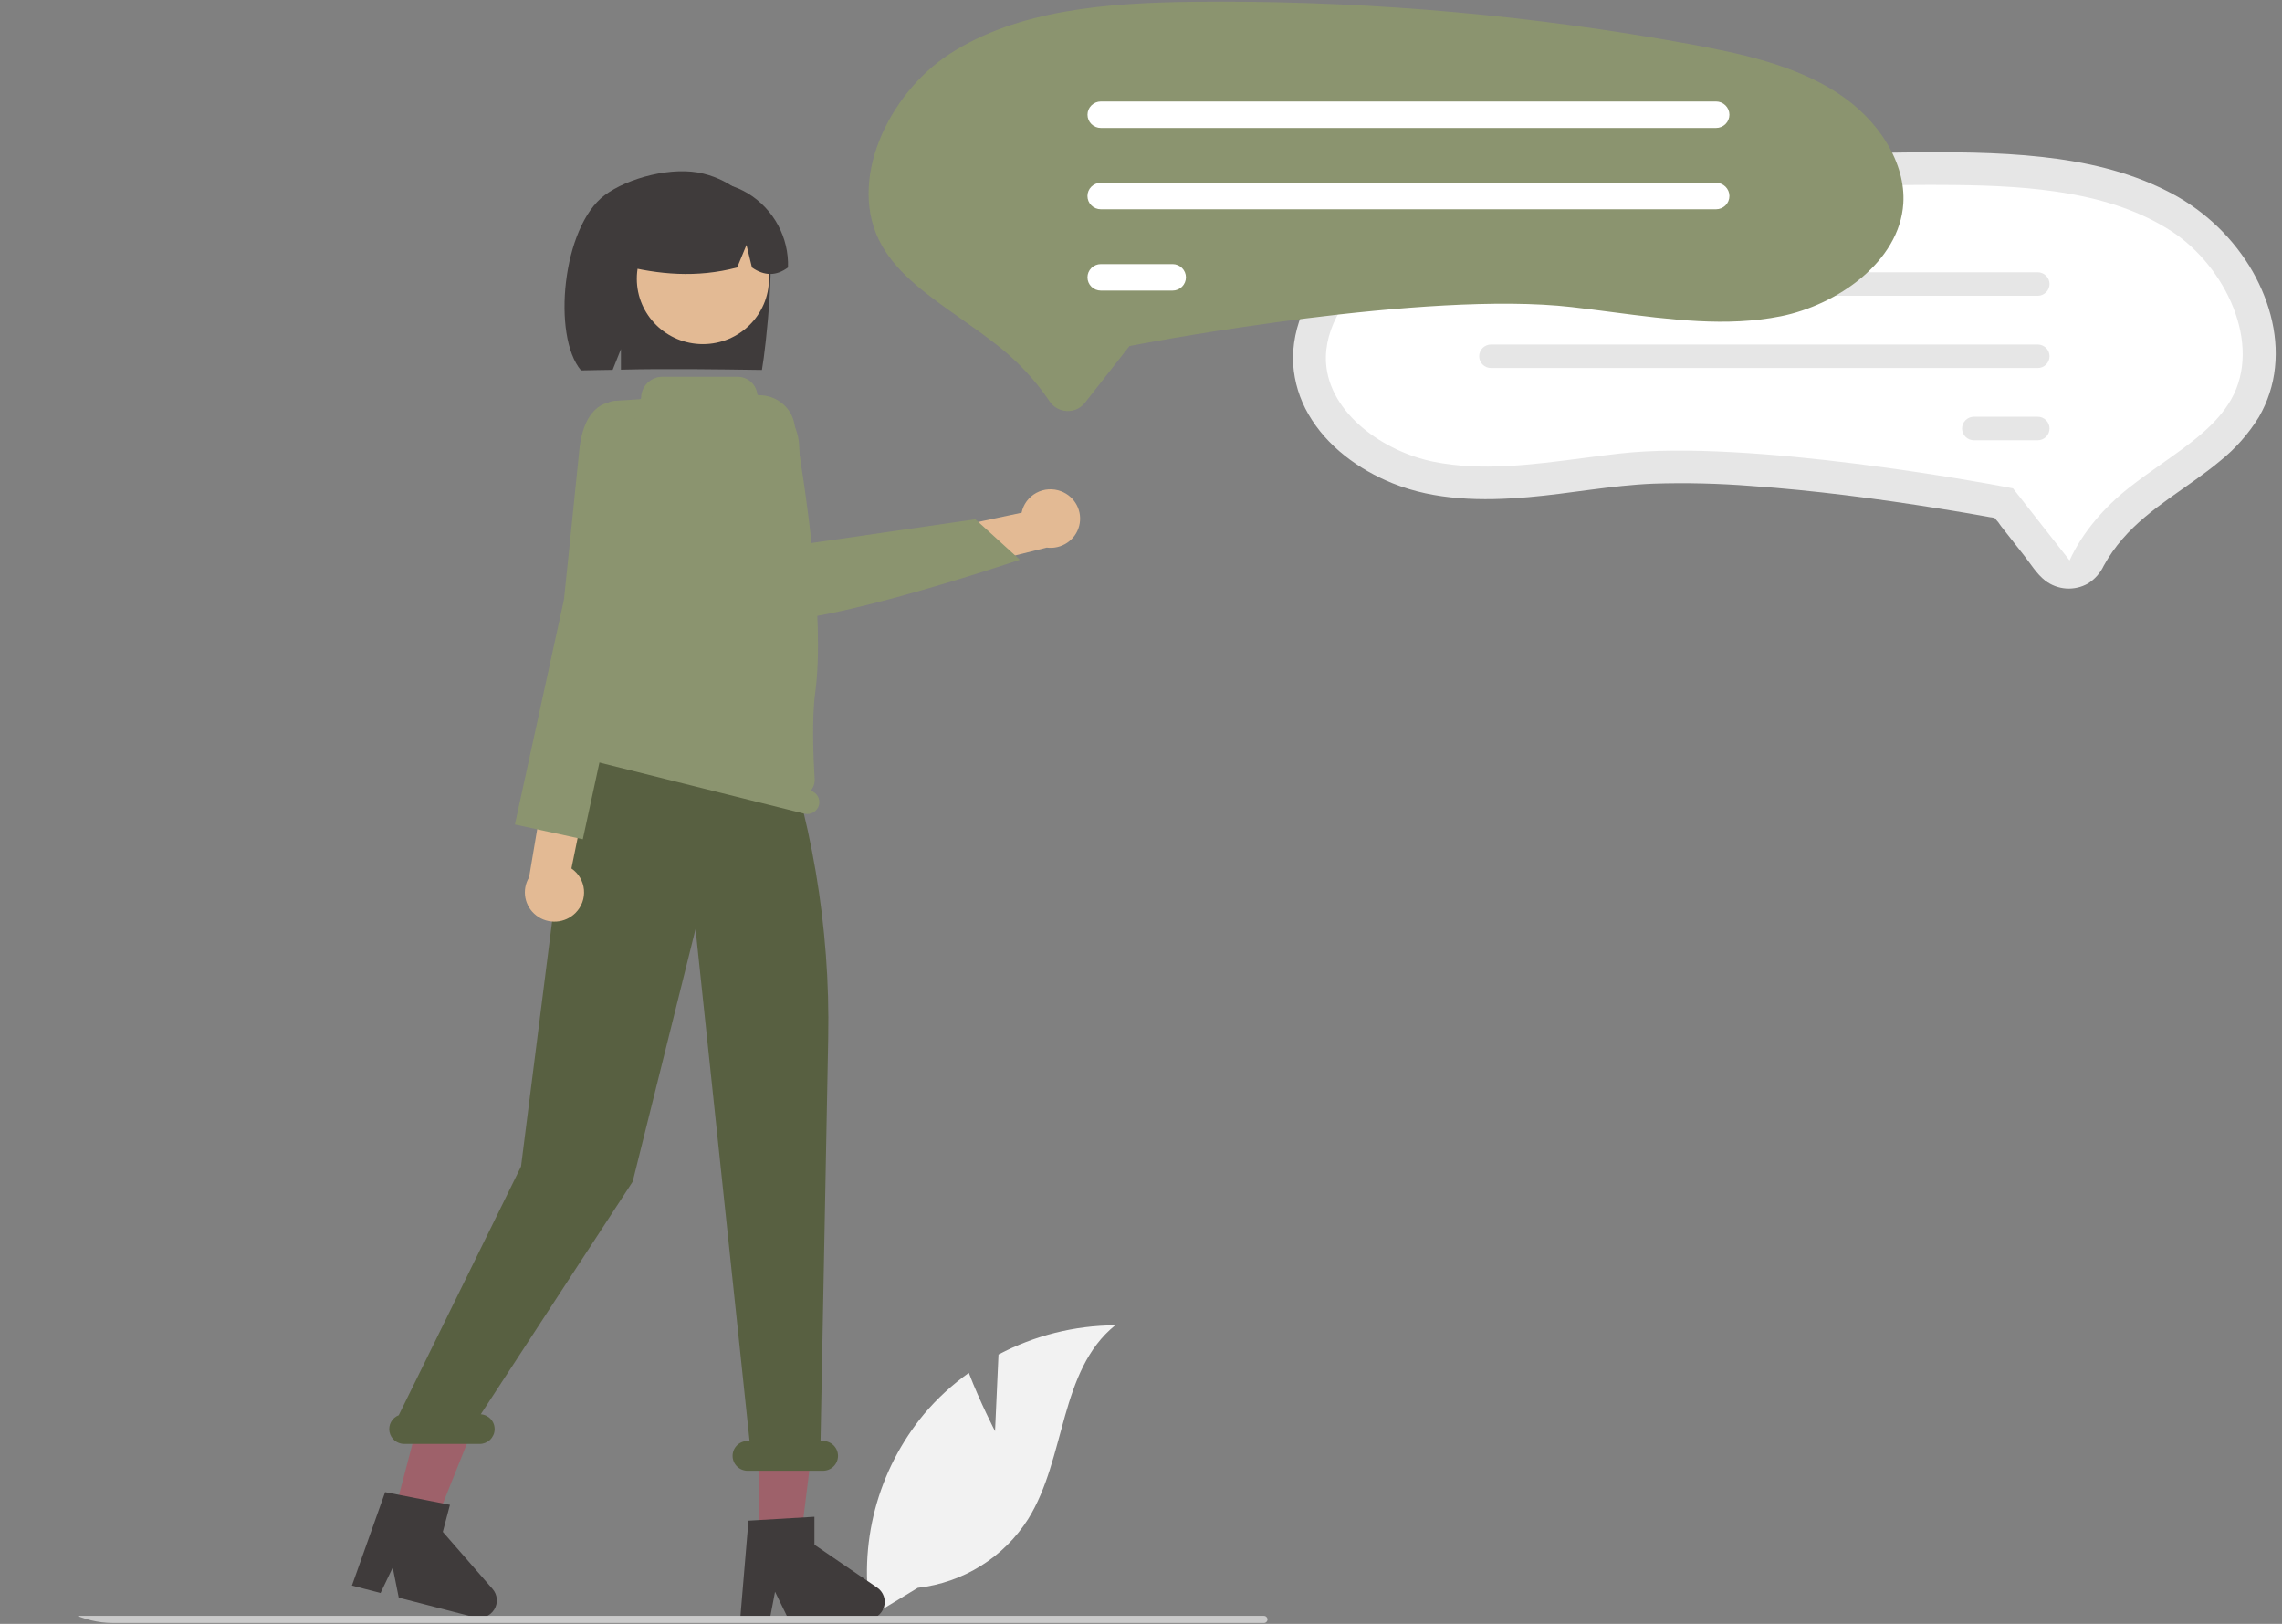 <svg width="208" height="148" viewBox="0 0 208 148" fill="none" xmlns="http://www.w3.org/2000/svg">
<rect x="0" y="0" width="208" height="148" fill="#808080" stroke="none"/>
<g clip-path="url(#clip0_68_513)">
<path d="M90.697 130.439L91.011 123.452C94.284 121.721 97.936 120.806 101.647 120.788C96.539 124.921 97.177 132.887 93.714 138.445C92.62 140.17 91.148 141.63 89.407 142.715C87.666 143.801 85.7 144.485 83.656 144.717L79.381 147.307C78.794 144.071 78.924 140.748 79.76 137.566C80.596 134.384 82.12 131.42 84.225 128.877C85.421 127.462 86.792 126.202 88.305 125.125C89.329 127.797 90.697 130.439 90.697 130.439Z" fill="#F2F2F2"/>
<path d="M117.872 33.234C117.984 34.822 118.457 36.365 119.255 37.748C120.937 40.671 123.822 42.788 126.928 44.045C130.81 45.617 135.136 45.666 139.256 45.315C143.081 44.99 146.868 44.235 150.708 44.08C153.678 43.986 156.651 44.056 159.612 44.29C165.358 44.693 171.081 45.442 176.766 46.35C178.306 46.593 179.842 46.854 181.375 47.133C181.52 47.145 181.664 47.172 181.804 47.211C181.831 47.223 181.876 47.214 181.902 47.23C181.948 47.259 181.714 47.157 181.856 47.272C182.053 47.477 182.229 47.701 182.381 47.941L184.481 50.615C185.083 51.382 185.642 52.313 186.42 52.918C186.969 53.337 187.631 53.586 188.322 53.634C189.014 53.682 189.705 53.526 190.307 53.186C190.936 52.792 191.438 52.228 191.752 51.561C192.235 50.684 192.811 49.861 193.471 49.106C195.969 46.222 199.441 44.448 202.345 42.022C203.751 40.895 204.952 39.537 205.894 38.008C206.697 36.624 207.197 35.088 207.36 33.5C207.708 30.275 206.708 26.986 205.026 24.243C203.196 21.295 200.568 18.915 197.44 17.372C193.926 15.6 190.037 14.737 186.139 14.307C182 13.85 177.813 13.852 173.654 13.898C168.987 13.949 164.328 14.152 159.677 14.507C155.02 14.864 150.381 15.371 145.761 16.028C141.328 16.659 136.841 17.316 132.501 18.432C128.668 19.418 124.845 20.959 121.982 23.752C119.437 26.234 117.666 29.631 117.872 33.234Z" fill="#E6E6E6"/>
<path d="M138.126 20.273C133.988 21.028 129.657 21.953 126.184 24.194C122.75 26.41 120.662 29.894 120.865 33.07C121.162 37.709 126.146 41.178 130.685 42.087C135.033 42.957 139.562 42.368 144.357 41.743C145.418 41.605 146.516 41.462 147.601 41.338C159.404 39.988 181.567 44.147 182.505 44.324L183.48 44.509L188.638 51.078C189.813 48.491 191.855 46.19 194.023 44.476C195.015 43.691 196.051 42.962 197.053 42.257C199.607 40.459 202.021 38.761 203.353 36.428C206.253 31.347 202.826 24.262 197.935 21.081C192.426 17.498 185.165 16.936 178.14 16.862C177.408 16.855 176.676 16.851 175.943 16.851C163.259 16.853 150.601 17.998 138.126 20.273V20.273Z" fill="white"/>
<path d="M134.824 25.888C134.824 25.747 134.852 25.607 134.907 25.477C134.961 25.347 135.041 25.229 135.141 25.129C135.242 25.029 135.361 24.95 135.493 24.896C135.624 24.842 135.765 24.814 135.907 24.814H185.728C186.015 24.814 186.291 24.927 186.494 25.128C186.697 25.329 186.812 25.602 186.812 25.887C186.812 26.171 186.697 26.444 186.494 26.645C186.291 26.846 186.015 26.959 185.728 26.959H135.907C135.62 26.959 135.345 26.846 135.142 26.645C134.939 26.444 134.825 26.172 134.824 25.888V25.888Z" fill="#E6E6E6"/>
<path d="M134.824 32.472C134.824 32.331 134.852 32.191 134.907 32.061C134.961 31.931 135.041 31.813 135.141 31.713C135.242 31.613 135.361 31.534 135.493 31.48C135.624 31.426 135.765 31.398 135.907 31.398H185.73C185.872 31.398 186.013 31.426 186.145 31.48C186.276 31.534 186.396 31.613 186.496 31.713C186.597 31.813 186.676 31.931 186.731 32.061C186.785 32.191 186.813 32.331 186.813 32.472C186.813 32.613 186.784 32.752 186.73 32.882C186.675 33.012 186.595 33.13 186.494 33.23C186.394 33.33 186.274 33.408 186.143 33.462C186.011 33.516 185.87 33.544 185.728 33.543H135.907C135.62 33.543 135.345 33.43 135.142 33.229C134.939 33.028 134.825 32.756 134.824 32.472V32.472Z" fill="#E6E6E6"/>
<path d="M178.839 39.056C178.839 38.915 178.867 38.775 178.921 38.645C178.975 38.515 179.055 38.397 179.156 38.297C179.256 38.197 179.376 38.118 179.507 38.064C179.638 38.01 179.779 37.982 179.922 37.982H185.728C186.015 37.982 186.291 38.095 186.494 38.296C186.697 38.497 186.812 38.77 186.812 39.055C186.812 39.339 186.697 39.612 186.494 39.813C186.291 40.014 186.015 40.127 185.728 40.127H179.922C179.635 40.127 179.359 40.014 179.156 39.813C178.953 39.612 178.839 39.34 178.839 39.056V39.056Z" fill="#E6E6E6"/>
<path d="M69.873 20.657C69.354 19.473 68.568 18.422 67.574 17.586C66.581 16.75 65.406 16.151 64.141 15.835C61.333 15.113 57.221 16.214 55.11 17.795C51.248 20.686 50.306 30.621 52.959 33.76C53.487 33.739 55.308 33.724 55.842 33.709L56.597 31.817V33.69C60.766 33.593 65.106 33.654 69.449 33.717C69.838 31.494 70.765 22.796 69.873 20.657Z" fill="#3F3B3B"/>
<path d="M69.165 140.451H72.967L74.776 125.938L69.164 125.938L69.165 140.451Z" fill="#9E616A"/>
<path d="M35.879 138.111L39.558 139.06L45.008 125.468L39.577 124.067L35.879 138.111Z" fill="#9E616A"/>
<path d="M56.833 51.312L55.971 53.529L56.144 55.746L73.006 61.525L72.169 51.824L70.273 49.607L56.833 51.312Z" fill="#FFB6B6"/>
<path d="M64.067 31.364C67.393 31.364 70.089 28.696 70.089 25.405C70.089 22.113 67.393 19.445 64.067 19.445C60.741 19.445 58.044 22.113 58.044 25.405C58.044 28.696 60.741 31.364 64.067 31.364Z" fill="#E3BA94"/>
<path d="M68.205 17.645C67.048 16.946 65.722 16.569 64.367 16.551C63.012 16.533 61.677 16.876 60.502 17.544C59.326 18.212 58.354 19.18 57.686 20.346C57.018 21.513 56.679 22.836 56.705 24.177C59.987 25.008 63.486 25.355 67.193 24.377L68.04 22.325L68.54 24.379C69.674 25.168 70.769 25.167 71.824 24.374C71.869 23.037 71.558 21.712 70.923 20.531C70.288 19.35 69.351 18.355 68.205 17.645V17.645Z" fill="#3F3B3B"/>
<path d="M68.222 138.595L74.233 138.24V140.788L79.947 144.694C80.23 144.887 80.442 145.164 80.554 145.485C80.666 145.805 80.671 146.153 80.569 146.477C80.467 146.801 80.263 147.085 79.987 147.286C79.71 147.487 79.376 147.596 79.033 147.596H71.877L70.644 145.075L70.162 147.596H67.464L68.222 138.595Z" fill="#3F3B3B"/>
<path d="M35.105 135.994L41.013 137.15L40.363 139.616L44.897 144.822C45.121 145.079 45.256 145.4 45.283 145.739C45.309 146.077 45.226 146.415 45.044 146.703C44.863 146.991 44.593 147.215 44.275 147.34C43.956 147.466 43.605 147.487 43.273 147.402L36.348 145.616L35.797 142.869L34.689 145.188L32.078 144.514L35.105 135.994Z" fill="#3F3B3B"/>
<path d="M36.345 128.984L47.491 106.316L50.99 78.726C48.577 74.292 53.058 65.271 53.058 65.271V61.484L70.413 64.724C73.962 74.304 75.684 84.453 75.489 94.656L74.79 131.331H75.009C75.373 131.331 75.722 131.474 75.98 131.729C76.237 131.983 76.382 132.329 76.382 132.689C76.382 133.049 76.237 133.395 75.98 133.65C75.722 133.904 75.373 134.047 75.009 134.047H68.146C67.782 134.047 67.433 133.904 67.176 133.65C66.918 133.395 66.774 133.049 66.774 132.689C66.774 132.329 66.918 131.983 67.176 131.729C67.433 131.474 67.782 131.331 68.146 131.331H68.323L63.397 84.674L57.668 107.698L43.824 128.897C44.177 128.924 44.506 129.086 44.741 129.348C44.977 129.61 45.1 129.952 45.086 130.302C45.072 130.652 44.921 130.983 44.665 131.226C44.409 131.468 44.069 131.603 43.714 131.603H36.851C36.532 131.603 36.223 131.493 35.977 131.292C35.731 131.091 35.563 130.811 35.503 130.501C35.443 130.19 35.495 129.869 35.648 129.592C35.802 129.316 36.048 129.1 36.345 128.984Z" fill="#586041"/>
<path d="M51.488 67.593H51.488C51.545 67.372 51.672 67.174 51.85 67.027C52.027 66.881 52.247 66.795 52.478 66.78C52.707 64.192 54.218 47.594 54.276 47.107L54.278 47.086L54.716 37.834C54.732 37.498 54.872 37.18 55.11 36.94C55.348 36.7 55.667 36.555 56.007 36.533L58.318 36.384C58.35 36.383 58.38 36.369 58.402 36.347C58.424 36.324 58.437 36.294 58.437 36.263C58.437 36.01 58.487 35.76 58.584 35.526C58.682 35.293 58.825 35.081 59.006 34.902C59.186 34.724 59.401 34.582 59.636 34.485C59.872 34.389 60.125 34.339 60.38 34.339H67.225C67.668 34.339 68.096 34.499 68.428 34.79C68.76 35.08 68.974 35.48 69.03 35.916C69.033 35.946 69.047 35.973 69.07 35.993C69.093 36.013 69.122 36.024 69.153 36.023L69.153 36.023C69.931 36.007 70.689 36.268 71.289 36.758C71.889 37.247 72.292 37.933 72.424 38.692C73.36 44.079 75.235 56.306 74.308 63.103C73.985 65.469 74.132 69.028 74.254 71.008C74.266 71.199 74.24 71.391 74.177 71.572C74.114 71.753 74.016 71.921 73.888 72.064C74.16 72.142 74.392 72.322 74.534 72.566C74.675 72.809 74.716 73.098 74.647 73.37H74.647C74.576 73.65 74.395 73.89 74.145 74.037C73.895 74.185 73.596 74.229 73.314 74.158L52.285 68.912C52.002 68.842 51.76 68.663 51.611 68.416C51.461 68.169 51.417 67.873 51.488 67.593V67.593Z" fill="#8B946F"/>
<path d="M115.205 147.919H0.626C0.54 147.919 0.457 147.885 0.395 147.824C0.334 147.764 0.3 147.681 0.3 147.595C0.3 147.51 0.334 147.427 0.395 147.367C0.457 147.306 0.54 147.272 0.626 147.272H115.205C115.292 147.272 115.375 147.306 115.436 147.367C115.497 147.427 115.532 147.51 115.532 147.595C115.532 147.681 115.497 147.764 115.436 147.824C115.375 147.885 115.292 147.919 115.205 147.919V147.919Z" fill="#CACACA"/>
<path d="M52.458 83.202C52.734 82.927 52.946 82.595 53.079 82.231C53.212 81.866 53.262 81.477 53.227 81.091C53.191 80.705 53.07 80.332 52.873 79.997C52.676 79.662 52.407 79.374 52.085 79.153L56.351 58.185L51.64 59.682L48.225 79.963C47.886 80.523 47.766 81.186 47.888 81.827C48.011 82.469 48.366 83.043 48.888 83.442C49.409 83.842 50.061 84.038 50.719 83.993C51.377 83.949 51.995 83.667 52.458 83.202V83.202Z" fill="#E3BA94"/>
<path d="M58.757 38.84L55.834 36.656C55.834 36.656 53.255 36.476 52.798 41.077C52.342 45.678 51.404 54.646 51.404 54.646L46.931 75.145L53.123 76.49L57.913 54.368L60.787 47.798L58.757 38.84Z" fill="#8B946F"/>
<path d="M96.72 44.775C96.355 44.634 95.963 44.574 95.573 44.599C95.182 44.624 94.801 44.733 94.458 44.92C94.114 45.106 93.816 45.365 93.585 45.677C93.353 45.99 93.193 46.349 93.117 46.729L71.986 51.226L75.253 54.903L95.408 49.908C96.062 49.992 96.725 49.836 97.27 49.469C97.816 49.103 98.206 48.551 98.368 47.918C98.53 47.285 98.451 46.616 98.147 46.037C97.844 45.458 97.336 45.009 96.72 44.775V44.775Z" fill="#E3BA94"/>
<path d="M68.665 56.13C67.99 55.484 67.482 54.687 67.185 53.805L63.326 42.325C63.045 41.486 63.001 40.587 63.199 39.726C63.398 38.864 63.831 38.073 64.453 37.438C65.074 36.803 65.859 36.349 66.723 36.125C67.587 35.901 68.497 35.916 69.353 36.168C70.32 36.453 71.173 37.028 71.797 37.812C72.421 38.597 72.785 39.553 72.838 40.55L73.311 49.584L88.903 47.325L92.956 51.012L92.737 51.086C91.876 51.376 72.168 57.987 68.906 56.297C68.818 56.253 68.737 56.196 68.665 56.13V56.13Z" fill="#8B946F"/>
<path d="M97.337 37.463C97.31 37.463 97.283 37.463 97.255 37.462C96.935 37.45 96.622 37.362 96.343 37.206C96.064 37.049 95.828 36.827 95.654 36.561C94.352 34.635 92.755 32.923 90.919 31.485C89.808 30.607 88.647 29.789 87.524 28.999C84.627 26.961 81.899 25.041 80.385 22.388C77.083 16.604 80.971 8.548 86.526 4.935C92.757 0.883 100.952 0.247 108.88 0.164C109.704 0.155 110.529 0.151 111.354 0.151C125.638 0.156 139.893 1.446 153.942 4.004C158.614 4.857 163.504 5.902 167.433 8.438C171.34 10.958 173.714 14.928 173.482 18.55C173.144 23.839 167.479 27.79 162.32 28.823C157.403 29.808 152.294 29.142 146.887 28.438C145.693 28.283 144.458 28.122 143.238 27.983C129.971 26.465 105.049 31.142 103.994 31.342L102.948 31.54L98.889 36.709C98.707 36.944 98.472 37.135 98.203 37.266C97.933 37.397 97.637 37.464 97.337 37.463Z" fill="#8B946F"/>
<path d="M156.415 11.664H100.341C100.018 11.664 99.708 11.536 99.48 11.31C99.251 11.084 99.123 10.777 99.123 10.457C99.123 10.137 99.251 9.83 99.48 9.604C99.708 9.377 100.018 9.25 100.341 9.25H156.415C156.738 9.25 157.048 9.377 157.276 9.604C157.505 9.83 157.633 10.137 157.633 10.457C157.633 10.777 157.505 11.084 157.276 11.31C157.048 11.536 156.738 11.664 156.415 11.664V11.664Z" fill="white"/>
<path d="M156.415 19.075H100.341C100.181 19.075 100.022 19.044 99.874 18.984C99.726 18.923 99.591 18.834 99.477 18.722C99.364 18.61 99.274 18.477 99.212 18.331C99.151 18.184 99.119 18.027 99.119 17.869C99.118 17.71 99.15 17.553 99.211 17.406C99.272 17.26 99.362 17.126 99.476 17.014C99.589 16.902 99.723 16.813 99.871 16.752C100.02 16.691 100.178 16.66 100.339 16.66H156.415C156.738 16.66 157.048 16.788 157.276 17.014C157.505 17.241 157.633 17.547 157.633 17.867C157.633 18.187 157.505 18.494 157.276 18.72C157.048 18.947 156.738 19.074 156.415 19.075V19.075Z" fill="white"/>
<path d="M106.876 26.485H100.341C100.018 26.485 99.707 26.358 99.478 26.131C99.25 25.905 99.121 25.598 99.121 25.278C99.121 24.957 99.25 24.65 99.478 24.424C99.707 24.198 100.018 24.07 100.341 24.07H106.876C107.199 24.07 107.51 24.198 107.738 24.424C107.967 24.65 108.096 24.957 108.096 25.278C108.096 25.598 107.967 25.905 107.738 26.131C107.51 26.358 107.199 26.485 106.876 26.485Z" fill="white"/>
</g>
<defs>
<clipPath id="clip0_68_513">
<rect x="0.3" y="0.151" width="207.129" height="147.768" rx="10" fill="white"/>
</clipPath>
</defs>
</svg>
